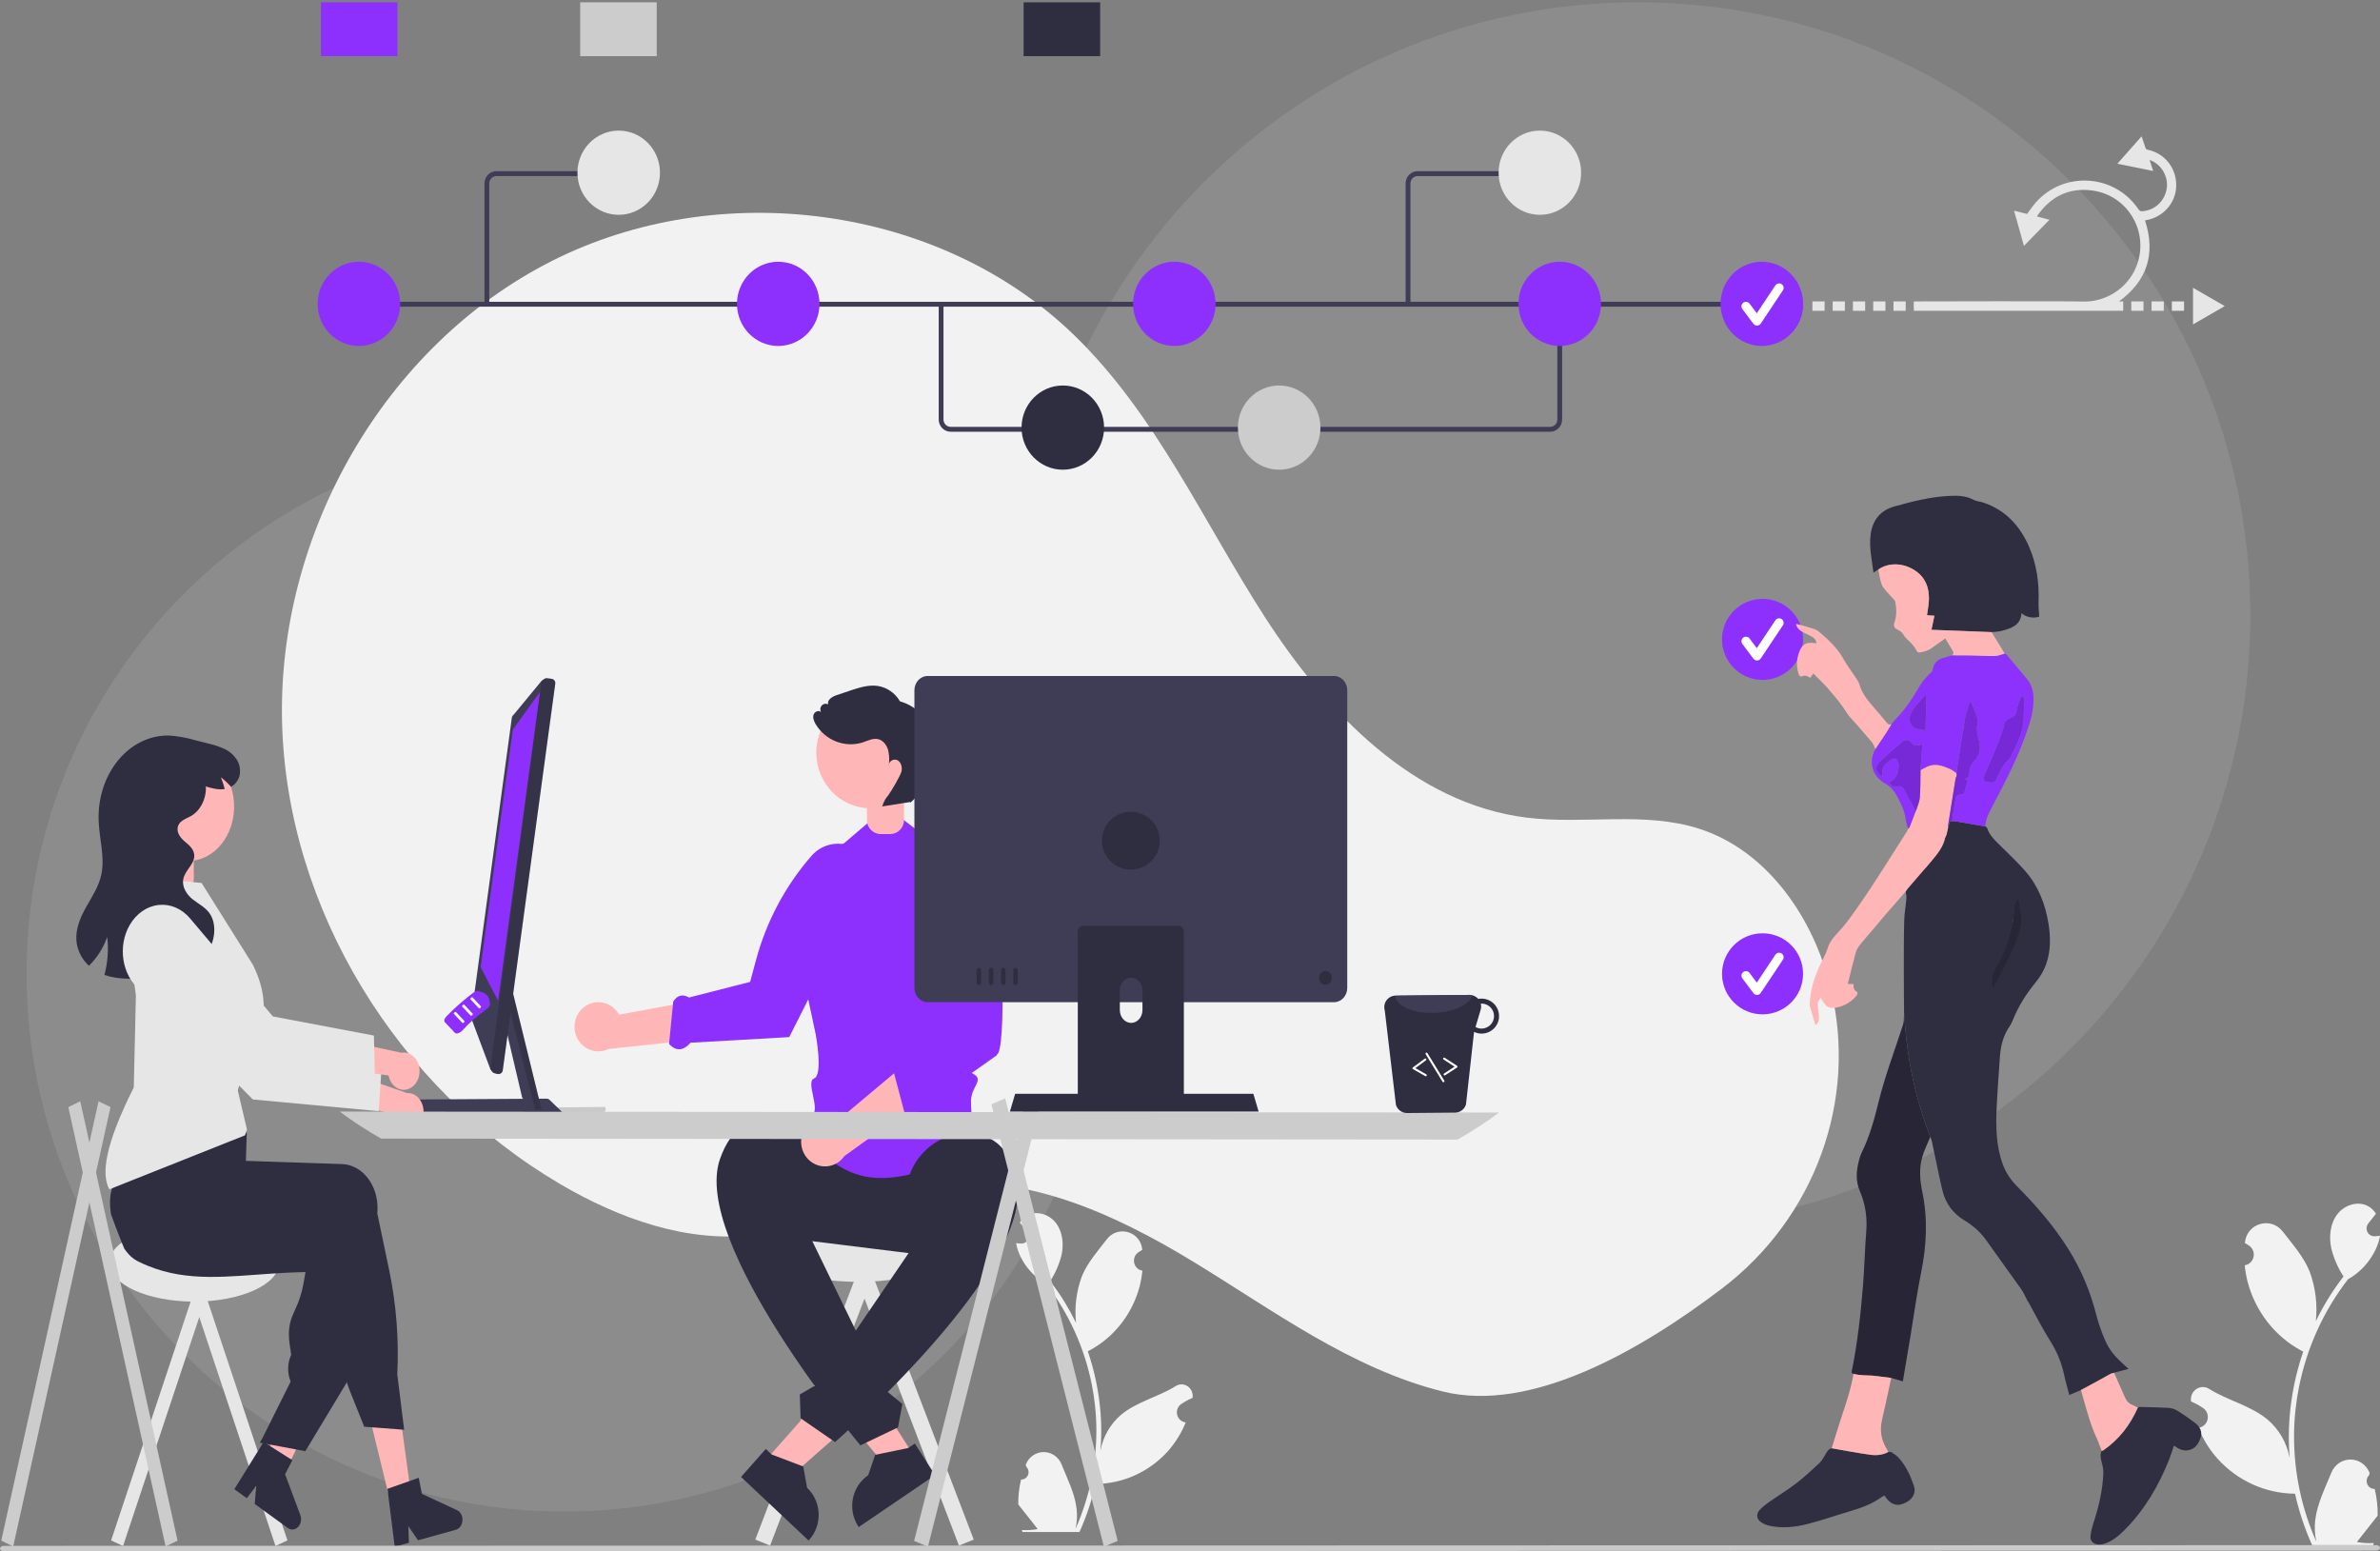 <?xml version="1.0" encoding="UTF-8"?>
<!DOCTYPE svg PUBLIC "-//W3C//DTD SVG 1.1//EN" "http://www.w3.org/Graphics/SVG/1.1/DTD/svg11.dtd">
<svg version="1.1" xmlns="http://www.w3.org/2000/svg" xmlns:xlink="http://www.w3.org/1999/xlink" x="0" y="0" width="1028" height="670" viewBox="0, 0, 1028, 670">
  <rect x="0" y="0" width="1028" height="670" fill="#808080" stroke="none"/>
  <defs>
    <clipPath id="Clip_1">
      <path d="M736.081,219.747 L929.223,209.575 L953.187,664.599 L760.045,674.771 z"/>
    </clipPath>
  </defs>
  <g id="Layer_2" opacity="0.101">
    <path d="M707.33,530.34 C561.157,530.34 442.66,411.843 442.66,265.67 C442.66,119.497 561.157,1 707.33,1 C853.503,1 972,119.497 972,265.67 C972,411.843 853.503,530.34 707.33,530.34 z" fill="#FFFFFF"/>
    <path d="M243.715,652.798 C115.46,652.798 11.488,548.826 11.488,420.57 C11.488,292.315 115.46,188.343 243.715,188.343 C371.971,188.343 475.943,292.315 475.943,420.57 C475.943,548.826 371.971,652.798 243.715,652.798 z" fill="#FFFFFF"/>
  </g>
  <g id="Layer_3">
    <path d="M925.029,58.869 C925.619,60.617 926.168,62.19 926.676,63.775 C926.84,64.286 927.068,64.544 927.645,64.664 C935.118,66.223 940.157,72.675 939.977,80.398 C939.807,87.664 934.29,93.885 926.958,95.082 C926.78,95.111 926.606,95.165 926.499,95.191 C931.185,109.576 927.488,121.193 915.32,130.147 L915.335,130.179 L917.088,130.179 L917.088,134.226 C852.78,134.22 828.731,134.227 826.682,134.217 C826.645,134.214 826.505,130.19 826.708,130.179 C826.757,130.176 891.714,130.001 899.827,130.227 C908.902,130.48 918.815,125.081 922.797,114.97 C928.486,100.528 919.333,84.501 903.966,82.304 C894.035,80.885 886.138,84.618 880.281,92.724 C880.187,92.855 880.103,92.994 880.022,93.134 C879.983,93.202 879.964,93.282 879.885,93.493 C881.622,93.953 883.341,94.408 885.229,94.908 C881.528,98.695 877.939,102.369 874.2,106.194 C872.768,101.086 871.378,96.133 869.936,90.99 C871.964,91.499 873.826,91.966 875.557,92.4 C876.862,90.674 878.001,88.926 879.375,87.386 C891.581,73.711 913.3,75.146 923.617,90.299 C924.145,91.075 924.646,91.332 925.584,91.223 C930.856,90.615 934.831,86.983 935.815,81.779 C936.781,76.675 933.892,71.313 929.092,69.301 C928.946,69.24 928.791,69.195 928.478,69.087 C928.998,70.683 929.481,72.163 930.031,73.848 C924.831,72.791 919.792,71.767 914.563,70.703 C918.086,66.72 921.486,62.875 925.029,58.869 z" fill="#E6E6E6"/>
    <path d="M947.242,140.105 C947.247,127.73 947.242,126.118 947.242,124.292 C951.849,126.95 956.308,129.523 960.937,132.194 C956.345,134.847 951.892,137.419 947.242,140.105" fill="#E6E6E6"/>
    <path d="M920.578,130.18 L925.848,130.18 L925.848,134.226 L920.578,134.226 L920.578,130.18 z" fill="#E6E6E6"/>
    <path d="M929.339,130.18 L934.609,130.18 L934.609,134.226 L929.339,134.226 L929.339,130.18 z" fill="#E6E6E6"/>
    <path d="M938.094,130.18 L943.364,130.18 L943.364,134.226 L938.094,134.226 L938.094,130.18 z" fill="#E6E6E6"/>
    <path d="M800.348,130.176 L805.618,130.176 L805.618,134.222 L800.348,134.222 L800.348,130.176 z" fill="#E6E6E6"/>
    <path d="M809.109,130.176 L814.379,130.176 L814.379,134.222 L809.109,134.222 L809.109,130.176 z" fill="#E6E6E6"/>
    <path d="M817.864,130.176 L823.134,130.176 L823.134,134.222 L817.864,134.222 L817.864,130.176 z" fill="#E6E6E6"/>
    <path d="M782.838,130.18 L788.108,130.18 L788.108,134.226 L782.838,134.226 L782.838,130.18 z" fill="#E6E6E6"/>
    <path d="M791.593,130.18 L796.863,130.18 L796.863,134.226 L791.593,134.226 L791.593,130.18 z" fill="#E6E6E6"/>
    <path d="M1025.712,643.039 C1024.318,643.105 1023.033,642.266 1022.495,640.939 C1021.957,639.613 1022.28,638.081 1023.304,637.105 C1023.389,636.762 1023.449,636.516 1023.532,636.172 Q1023.487,636.061 1023.441,635.948 C1022.041,632.536 1018.789,630.325 1015.195,630.339 C1011.602,630.353 1008.368,632.589 1006.99,636.011 C1004.3,642.693 1000.875,649.384 1000.031,656.448 C999.659,659.57 999.817,662.735 1000.494,665.802 C994.174,651.59 990.893,636.145 990.872,620.511 C990.87,616.588 991.081,612.668 991.504,608.769 Q992.029,603.975 992.961,599.249 C996.348,582.155 1003.62,566.131 1014.18,552.497 C1019.292,549.621 1023.425,545.201 1026.024,539.829 C1026.966,537.898 1027.632,535.837 1028,533.71 C1027.423,533.788 1026.837,533.836 1026.261,533.875 C1026.081,533.885 1025.893,533.895 1025.713,533.905 L1025.645,533.908 C1024.35,533.968 1023.143,533.239 1022.559,532.046 C1021.975,530.853 1022.126,529.419 1022.942,528.381 Q1023.316,527.908 1023.69,527.435 C1024.068,526.947 1024.455,526.47 1024.833,525.983 C1024.877,525.937 1024.918,525.887 1024.957,525.836 C1025.391,525.281 1025.826,524.735 1026.261,524.18 C1025.467,522.91 1024.4,521.846 1023.141,521.072 C1018.784,518.44 1012.772,520.263 1009.625,524.326 C1006.468,528.389 1005.872,534.09 1006.969,539.166 C1008.047,543.486 1009.83,547.585 1012.243,551.289 C1012.006,551.6 1011.761,551.902 1011.525,552.214 C1007.205,557.94 1003.44,564.089 1000.284,570.572 C1001.051,563.309 1000.136,555.962 997.611,549.135 C995.052,542.772 990.258,537.414 986.034,531.913 C980.963,525.307 970.561,528.19 969.667,536.565 Q969.654,536.687 969.642,536.808 Q970.583,537.355 971.484,537.97 C973.029,539.033 973.781,540.966 973.38,542.836 C972.978,544.706 971.504,546.129 969.668,546.421 L969.576,546.435 C969.8,548.767 970.194,551.076 970.757,553.345 C974.056,566.148 982.384,576.954 993.736,583.161 C994.105,583.356 994.463,583.551 994.833,583.736 C991.661,593 989.672,602.65 988.915,612.443 C988.487,618.221 988.511,624.024 988.991,629.797 L988.962,629.592 C987.752,623.172 984.43,617.38 979.558,613.193 C972.32,607.064 962.095,604.807 954.286,599.881 C952.592,598.759 950.42,598.753 948.721,599.867 C947.021,600.98 946.103,603.008 946.367,605.066 Q946.383,605.173 946.399,605.281 C947.563,605.77 948.696,606.333 949.793,606.967 Q950.734,607.514 951.635,608.128 C953.179,609.192 953.932,611.124 953.53,612.994 C953.128,614.864 951.654,616.288 949.818,616.579 L949.726,616.594 C949.66,616.604 949.603,616.613 949.538,616.623 C951.526,621.518 954.317,626.024 957.789,629.944 C966.457,639.531 978.575,645.012 991.288,645.096 L991.297,645.096 C993.005,652.745 995.478,660.191 998.679,667.312 L1025.051,667.312 C1025.145,667.01 1025.231,666.698 1025.315,666.396 C1022.875,666.555 1020.424,666.404 1018.018,665.948 C1019.975,663.473 1021.931,660.979 1023.888,658.504 C1023.932,658.457 1023.972,658.409 1024.011,658.357 C1025.004,657.09 1026.005,655.833 1026.998,654.567 L1026.999,654.565 C1027.051,650.682 1026.619,646.809 1025.713,643.039 z" fill="#F2F2F2"/>
  </g>
  <g id="Layer_9">
    <path d="M743.951,556.345 C783.638,526.116 802.594,475.32 790.727,426.863 Q790.285,425.057 789.793,423.259 C781.926,394.495 762.462,367.158 734.093,357.968 C710.274,350.251 684.274,356.185 659.424,353.116 C610.643,347.092 572.823,307.622 546.213,266.297 C519.602,224.971 499.151,178.713 463.791,144.573 C405.506,88.297 310.429,76.181 238.165,112.812 C165.9,149.443 119.868,230.713 121.831,311.707 C123.794,392.702 171.877,470.139 241.706,511.224 C267.358,526.317 297.027,537.01 326.554,533.268 C352.174,530.022 375.453,516.256 400.953,512.169 C441.044,505.743 480.88,523.87 515.556,544.992 C550.231,566.115 583.726,591.152 623.13,600.945 C661.391,610.453 708.794,583.123 743.951,556.345 z" fill="#F2F2F2"/>
    <path d="M778.8,276.141 C778.8,285.806 770.965,293.641 761.3,293.641 C751.635,293.641 743.8,285.806 743.8,276.141 C743.8,266.476 751.635,258.641 761.3,258.641 C770.965,258.641 778.8,266.476 778.8,276.141 z" fill="#8D30FE"/>
    <path d="M758.912,285.249 C758.3,285.249 757.723,284.96 757.355,284.47 L752.581,278.104 C751.936,277.244 752.11,276.024 752.97,275.379 C753.831,274.734 755.051,274.908 755.696,275.768 L758.819,279.933 L766.841,267.9 C767.438,267.006 768.646,266.765 769.54,267.361 C770.434,267.957 770.676,269.165 770.081,270.059 L760.532,284.382 C760.182,284.907 759.598,285.23 758.967,285.248 C758.948,285.248 758.93,285.249 758.912,285.249 z" fill="#FFFFFF"/>
    <path d="M778.8,420.571 C778.8,430.236 770.965,438.071 761.3,438.071 C751.635,438.071 743.8,430.236 743.8,420.571 C743.8,410.906 751.635,403.071 761.3,403.071 C770.965,403.071 778.8,410.906 778.8,420.571 z" fill="#8D30FE"/>
    <path d="M758.912,429.679 C758.3,429.679 757.723,429.391 757.355,428.9 L752.581,422.535 C751.936,421.674 752.11,420.454 752.97,419.809 C753.831,419.164 755.051,419.339 755.696,420.199 L758.819,424.363 L766.841,412.33 C767.437,411.435 768.647,411.192 769.542,411.789 C770.436,412.386 770.678,413.595 770.081,414.49 L760.532,428.812 C760.182,429.338 759.598,429.661 758.967,429.678 C758.948,429.679 758.93,429.679 758.912,429.679 z" fill="#FFFFFF"/>
    <g>
      <path d="M669.558,186.465 L410.635,186.465 C407.776,186.462 405.458,184.098 405.455,181.18 L405.455,131.392 L407.527,131.392 L407.527,181.18 C407.529,182.931 408.919,184.349 410.635,184.351 L669.558,184.351 C671.274,184.349 672.664,182.931 672.666,181.18 L672.666,131.044 L674.739,131.044 L674.739,181.18 C674.735,184.098 672.418,186.462 669.558,186.465 z" fill="#3F3D56"/>
      <path d="M154.98,130.335 L763.419,130.335 L763.419,132.449 L154.98,132.449 z" fill="#3F3D56"/>
      <path d="M172.848,131.227 C172.848,141.269 164.868,149.411 155.024,149.411 C145.18,149.411 137.2,141.269 137.2,131.227 C137.2,121.184 145.18,113.043 155.024,113.043 C164.868,113.043 172.848,121.184 172.848,131.227 z" fill="#8D30FE" id="a67a4451-c7cc-402c-b29d-5a705f3c9418"/>
      <path d="M353.969,131.227 C353.969,141.269 345.989,149.411 336.145,149.411 C326.302,149.411 318.322,141.269 318.322,131.227 C318.322,121.184 326.302,113.043 336.145,113.043 C345.989,113.043 353.969,121.184 353.969,131.227 z" fill="#8D30FE" id="abdb3fbf-f68e-433e-a33f-153626b38c76"/>
      <path d="M476.888,184.673 C476.888,194.716 468.908,202.857 459.064,202.857 C449.22,202.857 441.24,194.716 441.24,184.673 C441.24,174.631 449.22,166.49 459.064,166.49 C468.908,166.49 476.888,174.631 476.888,184.673 z" fill="#2F2E41" id="ac293633-0933-4e21-a8aa-bc27ca4fbccc"/>
      <path d="M570.333,184.673 C570.333,194.716 562.353,202.857 552.51,202.857 C542.666,202.857 534.686,194.716 534.686,184.673 C534.686,174.631 542.666,166.49 552.51,166.49 C562.353,166.49 570.333,174.631 570.333,184.673 z" fill="#CCCCCC" id="a0cd768d-b738-4d4b-9ab3-78ab535c7573"/>
      <path d="M525.051,131.227 C525.051,141.269 517.071,149.411 507.228,149.411 C497.384,149.411 489.404,141.269 489.404,131.227 C489.404,121.184 497.384,113.043 507.228,113.043 C517.071,113.043 525.051,121.184 525.051,131.227 z" fill="#8D30FE" id="b9eb3d2e-31e0-4fe2-be5c-79abb86bc227"/>
      <path d="M778.8,131.227 C778.8,141.269 770.82,149.411 760.976,149.411 C751.132,149.411 743.152,141.269 743.152,131.227 C743.152,121.184 751.132,113.043 760.976,113.043 C770.82,113.043 778.8,121.184 778.8,131.227 z" fill="#8D30FE" id="aa04baac-fce0-420a-b86a-4a97f3079928"/>
      <path d="M691.526,131.227 C691.526,141.269 683.546,149.411 673.702,149.411 C663.859,149.411 655.879,141.269 655.879,131.227 C655.879,121.184 663.859,113.043 673.702,113.043 C683.546,113.043 691.526,121.184 691.526,131.227 z" fill="#8D30FE" id="e92cf92c-058e-415c-ba96-766a57ee18d9"/>
      <path d="M442.137,1 L475.196,1 L475.196,24.245 L442.137,24.245 z" fill="#2F2E41" id="ac5bf8cc-574d-4509-9338-881c836fd832"/>
      <path d="M138.625,1 L171.684,1 L171.684,24.245 L138.625,24.245 z" fill="#8D30FE" id="ad5a043d-52f1-4931-b771-e4991ef7f7f7"/>
      <path d="M250.603,1 L283.662,1 L283.662,24.245 L250.603,24.245 z" fill="#CCCCCC" id="e5d95e83-bdd9-4322-95a9-5a9c4b449a8f"/>
      <path d="M210.294,132.449 C209.722,132.449 209.258,131.976 209.258,131.392 L209.258,79.212 C209.261,76.295 211.579,73.93 214.439,73.927 L264.872,73.927 C265.445,73.927 265.909,74.4 265.909,74.984 C265.909,75.568 265.445,76.041 264.872,76.041 L214.439,76.041 C212.723,76.043 211.332,77.462 211.33,79.212 L211.33,131.392 C211.33,131.976 210.866,132.449 210.294,132.449 z" fill="#3F3D56"/>
      <path d="M285.066,74.589 C285.066,84.632 277.086,92.773 267.243,92.773 C257.399,92.773 249.419,84.632 249.419,74.589 C249.419,64.546 257.399,56.405 267.243,56.405 C277.086,56.405 285.066,64.546 285.066,74.589 z" fill="#E6E6E6" id="b0a7c1c1-8f27-441f-a84a-e44462cc473e"/>
      <path d="M609.206,131.392 L607.134,131.392 L607.134,79.212 C607.137,76.295 609.454,73.93 612.314,73.927 L662.748,73.927 L662.748,76.041 L612.314,76.041 C610.598,76.043 609.208,77.462 609.206,79.212 z" fill="#3F3D56"/>
      <path d="M682.941,74.589 C682.941,84.632 674.962,92.773 665.118,92.773 C655.274,92.773 647.294,84.632 647.294,74.589 C647.294,64.546 655.274,56.405 665.118,56.405 C674.962,56.405 682.941,64.546 682.941,74.589 z" fill="#E6E6E6" id="b3140cf1-cdb8-48ff-81af-ce41ed4f5739"/>
    </g>
    <g>
      <path d="M778.799,131.5 C778.799,141.165 770.964,149 761.299,149 C751.634,149 743.8,141.165 743.8,131.5 C743.8,121.835 751.634,114 761.299,114 C770.964,114 778.799,121.835 778.799,131.5 z" fill="#8D30FE"/>
      <path d="M758.912,140.608 C758.299,140.608 757.722,140.319 757.355,139.829 L752.581,133.463 C751.936,132.603 752.11,131.383 752.97,130.738 C753.83,130.093 755.05,130.268 755.695,131.128 L758.819,135.292 L766.841,123.259 C767.437,122.363 768.646,122.121 769.541,122.718 C770.436,123.314 770.678,124.524 770.08,125.418 L760.532,139.741 C760.181,140.267 759.598,140.59 758.966,140.607 C758.948,140.608 758.93,140.608 758.912,140.608 z" fill="#FFFFFF"/>
    </g>
    <g>
      <path d="M441.026,638.976 C442.327,639.037 443.527,638.254 444.03,637.015 C444.532,635.776 444.23,634.346 443.274,633.434 C443.195,633.114 443.139,632.884 443.061,632.563 Q443.103,632.459 443.146,632.354 C444.454,629.168 447.49,627.103 450.846,627.116 C454.202,627.129 457.222,629.217 458.508,632.413 C461.02,638.652 464.219,644.901 465.007,651.497 C465.354,654.412 465.207,657.368 464.574,660.232 C470.476,646.961 473.54,632.538 473.56,617.939 C473.561,614.275 473.364,610.615 472.969,606.974 Q472.479,602.497 471.609,598.084 C468.446,582.121 461.655,567.158 451.794,554.426 C447.021,551.741 443.161,547.613 440.734,542.597 C439.855,540.794 439.233,538.869 438.889,536.883 C439.428,536.956 439.975,537.001 440.513,537.037 C440.681,537.046 440.857,537.056 441.025,537.065 L441.088,537.068 C442.297,537.124 443.425,536.443 443.97,535.329 C444.515,534.215 444.374,532.876 443.612,531.907 Q443.263,531.465 442.914,531.023 C442.561,530.568 442.199,530.122 441.846,529.667 C441.805,529.624 441.767,529.578 441.731,529.53 C441.325,529.012 440.919,528.502 440.513,527.984 C441.254,526.798 442.251,525.804 443.426,525.081 C447.495,522.624 453.109,524.326 456.048,528.12 C458.996,531.914 459.552,537.238 458.528,541.978 C457.521,546.012 455.856,549.84 453.603,553.298 C453.824,553.589 454.053,553.871 454.274,554.162 C458.308,559.509 461.823,565.251 464.771,571.305 C464.054,564.523 464.909,557.662 467.267,551.287 C469.656,545.345 474.133,540.342 478.077,535.205 C482.813,529.036 492.526,531.728 493.361,539.549 Q493.373,539.663 493.384,539.776 Q492.506,540.287 491.664,540.861 C490.222,541.854 489.519,543.659 489.894,545.405 C490.269,547.151 491.646,548.48 493.36,548.753 L493.446,548.766 C493.237,550.943 492.869,553.099 492.343,555.218 C489.263,567.174 481.486,577.265 470.885,583.061 C470.541,583.243 470.206,583.425 469.861,583.598 C472.823,592.249 474.68,601.26 475.387,610.405 C475.787,615.8 475.764,621.219 475.316,626.61 L475.343,626.419 C476.473,620.424 479.575,615.015 484.125,611.105 C490.884,605.382 500.432,603.274 507.724,598.674 C509.306,597.626 511.334,597.621 512.921,598.661 C514.508,599.7 515.365,601.594 515.119,603.516 Q515.104,603.616 515.089,603.717 C514.002,604.173 512.944,604.699 511.92,605.291 Q511.041,605.802 510.2,606.375 C508.758,607.369 508.055,609.173 508.43,610.919 C508.805,612.665 510.182,613.995 511.896,614.267 L511.982,614.281 C512.044,614.29 512.097,614.299 512.158,614.308 C510.301,618.879 507.695,623.087 504.453,626.747 C496.359,635.7 485.043,640.818 473.171,640.896 L473.163,640.896 C471.568,648.039 469.258,654.992 466.269,661.642 L441.643,661.642 C441.555,661.36 441.475,661.069 441.396,660.787 C443.675,660.935 445.964,660.794 448.21,660.368 C446.383,658.057 444.556,655.728 442.729,653.417 C442.688,653.373 442.65,653.328 442.614,653.28 C441.687,652.097 440.752,650.923 439.825,649.741 L439.824,649.739 C439.775,646.113 440.179,642.496 441.025,638.976 z" fill="#F2F2F2"/>
      <path d="M362.125,531.303 L368.518,528.706 L420.59,664.914 L414.197,667.512 z" fill="#E6E6E6"/>
      <path d="M332.632,667.512 L326.238,664.914 L378.31,528.705 L384.704,531.303 z" fill="#E6E6E6"/>
      <path d="M416.172,535.497 C416.172,545.495 395.832,553.601 370.742,553.601 C345.651,553.601 325.311,545.495 325.311,535.497 C325.311,525.498 345.651,517.393 370.742,517.393 C395.832,517.393 416.172,525.498 416.172,535.497 z" fill="#E6E6E6"/>
      <path d="M408.651,543.192 L335.964,534.205 C321.845,532.459 311.771,519.244 313.465,504.689 C315.158,490.133 327.977,479.748 342.097,481.494 L414.783,490.481 C428.903,492.227 438.976,505.442 437.283,519.997 C435.589,534.553 422.77,544.938 408.651,543.192 z" fill="#2F2E41"/>
      <path d="M390.459,354.213 L405.053,365.401 L418.672,371.628 C417.482,372.477 411.212,459.571 419.291,463.195 C426.17,466.282 419.159,468.835 419.397,476.019 C419.634,483.204 420.525,497.981 420.525,497.981 C382.715,512.986 368.039,514.439 346.061,488.693 C345.749,485.72 347.486,482.923 350.237,481.971 C355.11,480.032 347.665,467.244 351.638,465.751 C355.61,464.258 352.317,446.639 352.317,446.639 L343.856,406.942 L341.785,400.945 L353.338,369.184 L364.54,364.219 L374.782,355.468 z" fill="#8D30FE"/>
      <path d="M251.957,435.194 C254.3,433.214 257.373,432.405 260.349,432.985 C263.326,433.565 265.9,435.475 267.38,438.2 L303.193,431.623 L295.715,449.52 L262.853,453.022 C258.144,455.332 252.504,453.645 249.724,449.097 C246.944,444.549 247.903,438.576 251.957,435.194 z" fill="#FFB6B6"/>
      <path d="M288.986,450.861 C292.129,454.21 295.217,453.808 298.261,450.333 L340.877,447.903 L341.008,447.648 C341.158,447.355 350.139,429.817 358.105,413.402 C359.332,410.874 360.534,408.373 361.677,405.966 Q362.417,404.407 363.12,402.906 C366.282,396.156 368.802,390.45 369.786,387.452 C372.063,380.743 372.046,373.433 369.737,366.735 L369.67,366.574 L369.523,366.485 C363.291,362.807 355.418,364.08 350.578,369.548 C339.299,382.427 331.079,397.832 326.566,414.548 L324.009,424.059 L297.633,430.794 C294.941,429.298 292.62,429.669 290.795,432.54 z" fill="#8D30FE"/>
      <path d="M330.391,630.994 L339.441,639.507 L375.603,607.569 L362.245,595.004 L330.391,630.994 z" fill="#FFB6B6"/>
      <path d="M330.778,625.775 L333.326,628.172 L346.962,633.358 L348.603,642.542 L348.603,642.543 C354.876,648.444 355.321,658.47 349.597,664.938 L349.26,665.318 L320.076,637.866 z" fill="#2F2E41"/>
      <path d="M398.957,531.632 L391.144,516.081 C391.797,500.335 405.046,488.033 420.258,489.602 C428.73,490.477 436.505,495.677 439.267,510.354 C446.369,548.096 360.681,622.799 360.681,622.799 L345.799,612.514 L345.466,602.236 L354.19,597.142 L354.512,588.4 L362.789,584.734 z" fill="#2F2E41"/>
      <path d="M378.164,301.015 C391.004,302.288 400.413,314.05 399.178,327.287 C397.944,340.524 386.534,350.224 373.693,348.951 C360.853,347.679 351.444,335.916 352.679,322.679 C353.913,309.442 365.323,299.742 378.164,301.015 z" fill="#FFB6B6"/>
      <path d="M380.459,336.213 L384.459,336.213 C387.773,336.213 390.459,338.9 390.459,342.213 L390.459,354.213 C390.459,357.527 387.773,360.213 384.459,360.213 L380.459,360.213 C377.146,360.213 374.459,357.527 374.459,354.213 L374.459,342.213 C374.459,338.9 377.146,336.213 380.459,336.213 z" fill="#FFB6B6"/>
      <path d="M394.734,628.632 L384.507,635.589 L353.613,598.233 L368.707,587.967 L394.734,628.632 z" fill="#FFB6B6"/>
      <path d="M403.884,637.078 L370.908,659.508 L370.632,659.078 C365.955,651.77 367.91,641.938 374.998,637.116 L374.999,637.115 L378.007,628.307 L392.261,625.374 L395.139,623.416 z" fill="#2F2E41"/>
      <path d="M347.992,530.124 L357.662,513.917 C359.396,498.258 348.168,483.978 332.904,483.086 C324.404,482.589 315.938,486.477 310.992,500.531 C298.273,536.672 371.627,624.224 371.627,624.224 L387.881,616.454 L389.764,606.355 L381.915,599.922 L382.918,591.235 L375.297,586.285 z" fill="#2F2E41"/>
      <path d="M383.918,330.722 Q383.95,330.257 383.98,329.788 C383.88,330.089 383.859,330.411 383.918,330.722 z" fill="#2F2E41"/>
      <path d="M404.014,319.576 C402.309,311.522 396.424,305.098 388.721,302.884 C386.622,299.26 383.044,296.812 378.989,296.223 C375.23,295.708 371.462,296.857 367.848,298.041 Q364.498,299.139 361.166,300.292 C359.357,300.918 357.134,302.347 357.734,304.214 C356.795,303.71 355.645,303.919 354.931,304.725 C354.216,305.531 354.117,306.731 354.69,307.649 C353.851,306.534 351.911,307.249 351.445,308.576 C350.978,309.902 351.528,311.372 352.21,312.595 C356.433,319.75 364.809,323.063 372.591,320.656 C374.804,319.91 377.065,318.684 379.331,319.232 C381.471,319.749 383.011,321.794 383.62,323.97 C384.065,325.874 384.187,327.842 383.98,329.788 C384.581,328.35 386.198,327.683 387.595,328.298 C389.211,329.129 389.791,331.319 389.391,333.134 C388.99,334.95 384.789,341.988 383.68,343.457 C382.464,344.842 381.569,346.494 381.063,348.289 Q387.038,347.342 393.012,346.395 L393.228,346.618 C399.403,341.672 405.576,327.476 404.014,319.576 z" fill="#2F2E41"/>
      <path d="M346.79,489.161 C347.906,486.257 350.212,484.012 353.087,483.03 C355.963,482.048 359.113,482.429 361.69,484.071 L389.904,460.402 L391.793,479.792 L364.71,499.296 C361.681,503.672 355.955,505.02 351.383,502.434 C346.811,499.848 344.838,494.146 346.79,489.161 z" fill="#FFB6B6"/>
      <path d="M391.431,483.387 C394.83,484.641 397.459,483.709 398.533,478.371 L430.517,455.78 L430.511,455.491 C434.683,455.158 433.729,391.572 427.331,388.461 C426.163,381.456 422.706,375.074 417.533,370.374 L417.399,370.265 L417.228,370.262 C410.048,370.164 403.764,375.217 402.107,382.419 C398.31,399.323 398.376,416.905 402.3,433.778 L404.543,443.373 L390.58,455.556 C386.722,454.515 385.011,456.116 385.294,460.169 z" fill="#8D30FE"/>
      <path d="M482.772,665.478 L476.807,668 L428.22,476.906 L434.186,474.383 L482.772,665.478 z" fill="#CCCCCC"/>
      <path d="M394.837,665.478 L400.802,668 L449.388,476.906 L443.423,474.383 L394.837,665.478 z" fill="#CCCCCC"/>
    </g>
    <path d="M199.765,478.718 L200.222,479.677 C200.526,480.296 201.169,480.692 201.876,480.696 L259.802,480.696 C260.42,480.685 260.993,480.376 261.328,479.872 C261.663,479.369 261.717,478.737 261.471,478.187 C261.451,478.136 261.422,478.089 261.387,478.047 z" fill="#000000" opacity="0.17"/>
    <g>
      <path d="M217.932,441.647 L225.554,474.115 L230.425,479.28 L233.938,479.28 L219.457,420.247 L218.741,430.276 L218.741,430.283 L217.932,441.647 z" fill="#3F3D56"/>
      <path d="M181.251,474.828 L225.966,474.555 L229.934,474.529 L232.764,474.51 L236.062,474.491 L236.088,474.491 C236.566,474.492 237.025,474.675 237.365,475.001 L242.933,480.391 C243.056,480.509 243.156,480.647 243.229,480.799 C243.264,480.842 243.292,480.889 243.314,480.939 C243.559,481.49 243.505,482.122 243.169,482.626 C242.834,483.129 242.262,483.438 241.643,483.45 L183.719,483.45 C183.01,483.447 182.365,483.051 182.061,482.43 L181.607,481.474 L180.672,479.531 L179.612,477.339 C179.499,477.106 179.441,476.851 179.441,476.594 C179.447,475.626 180.252,474.841 181.251,474.828 z" fill="#3F3D56"/>
      <path d="M218.741,430.276 L218.741,430.283 L231.141,479.28 L233.938,479.28 L219.457,420.247 L218.741,430.276 z" fill="#000000" opacity="0.17"/>
      <path d="M203.523,439.254 L221.076,309.961 C221.14,309.477 221.4,309.037 221.8,308.738 L233.883,294.095 L234.969,293.286 C235.371,292.991 235.877,292.861 236.377,292.923 L238.194,293.159 C239.237,293.289 239.974,294.213 239.839,295.223 L239.839,295.223 L221.648,429.186 L221.648,429.193 L220.536,437.387 L219.213,447.117 L219.213,447.13 L217.16,462.269 C217.094,462.794 216.793,463.265 216.337,463.557 C215.889,463.855 215.331,463.953 214.803,463.824 L213.652,463.544 C213.211,463.434 212.824,463.177 212.559,462.817 L212.046,462.11 L211.809,461.779 L203.859,440.56 C203.58,440.182 203.46,439.715 203.523,439.254 z" fill="#3F3D56"/>
      <path d="M233.886,294.096 L211.807,461.782 L212.047,462.11 L212.558,462.815 C212.822,463.175 213.21,463.432 213.651,463.542 L214.805,463.823 C215.333,463.949 215.891,463.852 216.341,463.556 C216.791,463.259 217.089,462.791 217.16,462.269 L239.837,295.225 C239.973,294.215 239.239,293.289 238.196,293.156 L236.374,292.924 C235.875,292.859 235.37,292.99 234.972,293.289 z" fill="#000000" opacity="0.17"/>
      <path d="M233.236,298.891 L221.519,315.083 L207.592,417.672 L215.142,432.173 L233.236,298.891 z" fill="#8D30FE"/>
      <path d="M192.138,441.443 L196.45,446.035 C196.858,446.367 197.429,446.439 197.911,446.218 C198.626,445.973 199.262,445.551 199.756,444.994 C202.837,441.608 206.296,438.563 210.07,435.915 C210.69,435.491 211.185,434.918 211.505,434.252 C211.769,433.815 211.757,433.271 211.472,432.846 C211.429,430.334 209.968,428.778 207.128,428.22 C206.63,427.718 205.505,427.908 204.497,428.67 C200.349,431.803 196.451,435.234 192.836,438.934 C191.948,439.843 191.648,440.922 192.138,441.443 z" fill="#8D30FE"/>
      <path d="M203.219,431.561 L206.848,435.425 C206.973,435.559 207.275,435.49 207.523,435.272 C207.77,435.055 207.869,434.77 207.744,434.637 L204.115,430.772 C203.99,430.639 203.688,430.707 203.44,430.925 C203.193,431.143 203.094,431.428 203.219,431.561 z" fill="#FFFFFF"/>
      <path d="M199.636,434.715 L203.265,438.58 C203.39,438.713 203.692,438.645 203.939,438.427 C204.187,438.209 204.286,437.924 204.16,437.791 L200.532,433.927 C200.406,433.793 200.104,433.862 199.857,434.08 C199.609,434.297 199.511,434.582 199.636,434.715 z" fill="#FFFFFF"/>
      <path d="M196.052,437.87 L199.681,441.734 C199.806,441.867 200.108,441.799 200.356,441.581 C200.603,441.363 200.702,441.079 200.577,440.945 L196.948,437.081 C196.823,436.948 196.521,437.016 196.273,437.234 C196.026,437.452 195.927,437.736 196.052,437.87 z" fill="#FFFFFF"/>
    </g>
    <g>
      <path d="M543.637,480.067 L436.204,480.067 L438.478,472.374 L541.363,472.374 L543.637,480.067 z" fill="#2F2E41"/>
      <path d="M576.232,291.942 L400.653,291.942 C397.512,291.948 394.967,294.708 394.962,298.116 L394.962,426.649 C394.965,430.057 397.511,432.819 400.653,432.823 L576.232,432.823 C579.374,432.819 581.92,430.057 581.923,426.649 L581.923,298.116 C581.918,294.708 579.373,291.948 576.232,291.942 z" fill="#3F3D56"/>
      <path d="M509.139,399.863 L467.74,399.863 C466.521,399.865 465.534,400.981 465.535,402.357 L465.535,476.118 L511.35,476.118 L511.35,402.357 C511.351,401.695 511.118,401.06 510.703,400.593 C510.288,400.125 509.726,399.862 509.139,399.863 z M488.579,441.773 C485.884,441.759 483.703,439.298 483.691,436.259 L483.691,427.751 C483.694,424.709 485.881,422.244 488.579,422.244 C491.277,422.244 493.464,424.709 493.468,427.751 L493.468,436.259 C493.455,439.298 491.274,441.759 488.579,441.773 z" fill="#2F2E41"/>
      <path d="M575.271,422.299 C575.271,423.959 574.03,425.306 572.499,425.306 C570.968,425.306 569.727,423.959 569.727,422.299 C569.727,420.638 570.968,419.292 572.499,419.292 C574.03,419.292 575.271,420.638 575.271,422.299 z" fill="#2F2E41"/>
      <path d="M422.818,417.937 C422.282,417.937 421.847,418.408 421.847,418.989 L421.847,424.404 C421.849,424.984 422.283,425.454 422.818,425.454 C423.352,425.454 423.786,424.984 423.788,424.404 L423.788,418.989 C423.788,418.408 423.353,417.937 422.818,417.937 z" fill="#2F2E41"/>
      <path d="M428.085,417.937 C427.549,417.937 427.115,418.408 427.115,418.989 L427.115,424.404 C427.115,424.985 427.549,425.456 428.085,425.456 C428.621,425.456 429.055,424.985 429.055,424.404 L429.055,418.989 C429.055,418.408 428.621,417.937 428.085,417.937 z" fill="#2F2E41"/>
      <path d="M433.353,417.937 C432.817,417.937 432.383,418.408 432.383,418.989 L432.383,424.404 C432.384,424.984 432.818,425.454 433.353,425.454 C433.888,425.454 434.321,424.984 434.323,424.404 L434.323,418.989 C434.323,418.408 433.888,417.937 433.353,417.937 z" fill="#2F2E41"/>
      <path d="M438.62,417.937 C438.085,417.937 437.65,418.408 437.65,418.989 L437.65,424.404 C437.652,424.984 438.086,425.454 438.62,425.454 C439.155,425.454 439.589,424.984 439.59,424.404 L439.59,418.989 C439.59,418.408 439.156,417.937 438.62,417.937 z" fill="#2F2E41"/>
    </g>
    <g>
      <path d="M76.959,541.478 L82.119,539.071 L124.149,665.271 L118.989,667.678 z" fill="#E6E6E6"/>
      <path d="M53.154,667.678 L47.993,665.271 L90.023,539.071 L95.183,541.478 z" fill="#E6E6E6"/>
      <path d="M120.583,545.364 C120.583,554.627 104.166,562.137 83.914,562.137 C63.662,562.137 47.245,554.627 47.245,545.364 C47.245,536.099 63.662,528.589 83.914,528.589 C104.166,528.589 120.583,536.099 120.583,545.364 z" fill="#E6E6E6"/>
      <path d="M61.665,352.061 C63.396,364.87 73.571,373.596 84.396,371.554 Q85.279,371.387 86.138,371.127 C96.095,368.147 102.485,356.666 100.868,344.664 C100.621,342.82 100.187,341.018 99.577,339.298 C95.699,328.324 85.501,322.514 75.834,325.768 C66.167,329.023 60.081,340.316 61.665,352.061 z" fill="#FFB6B6"/>
      <path d="M78.031,350.565 L78.031,350.565 C81.161,350.565 83.698,353.102 83.698,356.232 L83.698,379.421 C83.698,382.55 81.161,385.087 78.031,385.087 L78.031,385.087 C74.902,385.087 72.365,382.55 72.365,379.421 L72.365,356.232 C72.365,353.102 74.902,350.565 78.031,350.565 z" fill="#FFB6B6"/>
      <path d="M168.683,649.031 L177.598,645.894 L171.701,602.771 L158.543,607.402 L168.683,649.031 z" fill="#FFB6B6"/>
      <path d="M114.011,632.01 C114.554,632.57 115.097,633.121 115.647,633.675 C116.741,634.78 117.849,635.875 118.959,636.954 C119.516,637.494 120.08,638.036 120.639,638.569 L120.636,638.59 L120.672,638.604 L120.683,638.614 L121.584,639.063 L123.492,635.109 L124.372,633.287 L125.616,630.707 L127.895,625.987 L139.894,601.138 L127.254,594.833 L126.442,597.125 L126.436,597.124 L126.034,598.26 L118.487,619.455 L116.946,623.788 L116.897,623.919 L115.97,626.507 L115.171,628.75 L114.28,631.255 z" fill="#FFB6B6"/>
      <path d="M47.968,524.468 C48.59,526.209 49.231,527.945 49.88,529.669 Q51.688,534.483 53.641,539.191 C53.64,539.198 53.646,539.199 53.651,539.207 C54.487,540.466 55.445,541.604 56.504,542.599 C56.547,542.652 56.598,542.691 56.642,542.736 C57.423,543.457 58.277,544.061 59.184,544.535 C59.511,544.699 59.845,544.865 60.172,545.029 C61.355,545.606 62.533,546.13 63.71,546.616 Q66.851,547.903 69.982,548.796 C70.15,548.849 70.318,548.896 70.487,548.942 C79.096,551.331 87.738,551.703 96.856,551.367 C101.357,551.206 105.976,550.868 110.759,550.517 C112.323,550.397 113.891,550.284 115.478,550.175 C115.598,550.168 115.724,550.155 115.85,550.149 C118.118,549.991 120.421,549.847 122.777,549.72 C125.744,549.56 128.799,549.438 131.965,549.375 L131.058,554.469 C130.347,558.386 129.132,562.15 127.455,565.63 C125.531,569.935 124.008,573.342 125.202,581.253 L125.775,585.081 C124.173,588.527 124.028,592.663 125.384,596.254 L125.546,596.675 L113.175,621.462 L112.373,623.07 L116.896,623.917 L122.458,624.967 L131.887,626.734 L149.815,596.986 L150.672,595.566 L150.683,595.488 L157.585,533.155 C157.64,532.603 157.677,532.043 157.69,531.484 C157.862,526.362 156.288,521.374 153.322,517.639 C150.483,514.036 146.541,511.93 142.38,511.794 L137.628,511.634 L127.919,511.306 L121.079,511.079 L120.942,511.076 L100.773,510.397 L100.271,503.288 L100.024,503.124 L92.186,497.955 L65.078,480.079 L65.009,480.036 L63.226,478.86 L62.943,479.25 C62.858,479.368 62.774,479.484 62.696,479.602 C60.293,483.221 58.21,487.12 56.477,491.24 C53.591,497.959 51.031,504.869 48.809,511.933 Q48.663,512.392 48.548,512.769 L48.519,512.845 C48.484,512.964 48.461,513.041 48.452,513.062 C47.351,516.208 47.28,520.285 47.968,524.468 z" fill="#2F2E41"/>
      <path d="M49.815,501.366 C49.968,500.922 50.146,500.475 50.328,500.044 C51.755,496.788 53.332,493.628 55.052,490.578 C56.99,487.101 59.25,483.412 61.882,479.453 Q63.793,476.577 65.963,473.491 Q67.049,471.945 68.212,470.346 C68.243,470.296 68.277,470.248 68.312,470.203 L68.535,469.89 L96.406,479.736 L104.56,483.373 L106.581,489.773 L106.526,491.35 C106.532,491.351 106.532,491.351 106.525,491.357 L106.386,495.658 L106.385,495.665 L106.205,501.347 L106.255,501.349 L122.313,501.885 L138.861,502.439 L147.75,502.738 C151.912,502.875 155.854,504.981 158.692,508.585 C161.657,512.32 163.231,517.308 163.06,522.429 C163.047,522.944 163.014,523.469 162.964,523.984 L168.097,548.567 C171.17,563.269 172.35,578.436 171.598,593.555 L174.572,617.482 L173.702,617.415 L160.743,616.426 L157.321,616.168 L151.612,601.948 C150.961,600.327 150.359,598.671 149.817,596.989 C148.921,594.241 148.174,591.427 147.581,588.566 L137.572,540.319 Q135.659,540.349 133.787,540.349 Q125.124,540.387 117.217,539.953 C100.077,539.022 85.469,536.461 72.738,532.14 Q67.375,530.327 62.443,528.084 Q60.633,527.269 58.882,526.391 C58.607,526.258 58.337,526.126 58.069,525.987 C53.166,523.469 49.679,518.177 48.812,511.936 C48.288,508.371 48.636,504.704 49.815,501.366 z" fill="#2F2E41"/>
      <path d="M169.704,642.163 L179.35,638.759 L180.864,638.222 L182.236,645.17 L197.37,652.193 C198.906,652.904 199.872,654.714 199.755,656.662 C199.637,658.609 198.463,660.238 196.857,660.684 L180.546,665.21 L176.376,659.12 L176.638,666.294 L170.495,668 L167.359,642.994 z" fill="#2F2E41"/>
      <path d="M113.175,621.462 L112.373,623.07 L112.946,623.176 L113.175,621.462 z" fill="#2F2E41"/>
      <path d="M116.019,624.128 L124.898,629.741 L126.292,630.62 L123.137,636.7 L129.714,654.291 C130.383,656.075 129.993,658.167 128.752,659.452 C127.511,660.738 125.707,660.918 124.301,659.898 L110.02,649.532 L110.678,641.733 L106.599,647.049 L101.219,643.146 L113.859,622.766 z" fill="#2F2E41"/>
      <path d="M178.123,487.804 C176.211,488.497 174.138,488.152 172.462,486.862 C170.786,485.572 169.679,483.47 169.438,481.121 L145.975,475.105 L154.893,464.781 L175.807,472.077 C179.243,471.856 182.277,474.711 182.868,478.724 C183.459,482.735 181.42,486.637 178.123,487.804 z" fill="#FFB6B6"/>
      <path d="M109.212,474.833 L65.901,431.035 C58.76,423.797 57.917,411.084 64.018,402.618 L64.018,402.618 C67.307,398.064 72.136,395.477 77.197,395.558 C82.259,395.639 87.027,398.38 90.21,403.037 L122.016,449.578 L164.678,463.207 L163.572,479.883 z" fill="#E6E6E6"/>
      <path d="M58.701,429.867 L57.784,469.621 C45.16,494.858 43.724,507.113 47.219,513.647 L105.808,490.331 L106.683,487.859 L102.711,470.976 L107.625,452.649 C108.49,450.734 120.238,438.969 109.226,416.652 L87.072,381.336 L79.062,380.573 C76.136,389.461 71.673,393.871 66.4,395.921 C54.477,408.853 56.229,410.957 58.701,429.867 z" fill="#E6E6E6"/>
      <path d="M103.444,335.124 C102.821,337.211 101.493,338.896 99.777,339.777 C98.424,338.265 96.959,336.899 95.402,335.693 C96.079,337.32 96.633,339.013 97.06,340.755 C97.029,340.762 97.004,340.762 96.973,340.769 C94.163,341.214 91.34,340.39 88.592,339.573 L88.974,339.989 C89.022,345.311 86.46,350.186 82.404,352.489 C80.204,353.685 77.301,354.516 76.759,357.301 C76.278,359.767 78.084,361.977 79.822,363.443 C81.56,364.909 83.594,366.513 83.877,369.021 C84.333,373.105 79.908,375.694 79.156,379.713 C78.503,383.155 80.753,386.437 83.224,388.406 C85.695,390.375 88.604,391.732 90.515,394.444 C93.898,399.25 92.807,406.915 89.319,411.619 C88.942,412.131 88.538,412.616 88.111,413.071 C87.156,411.642 86.111,410.301 84.987,409.059 C83.633,407.548 82.168,406.181 80.611,404.976 C81.288,406.601 81.843,408.295 82.269,410.036 C82.825,412.27 83.179,414.568 83.323,416.892 C80.81,418.303 78.175,419.387 75.465,420.123 C68.641,422.099 61.619,422.953 54.597,422.66 C51.39,422.601 48.202,422.067 45.107,421.07 C46.524,415.772 46.938,410.17 46.321,404.662 C44.565,409.503 41.848,413.771 38.401,417.103 C35.511,414.412 33.366,410.598 33.009,406.303 C32.571,401.023 34.815,395.975 37.304,391.563 C39.8,387.152 42.672,382.848 43.769,377.708 C45.372,370.21 42.925,362.414 42.611,354.691 C42.208,344.872 45.282,335.3 51.092,328.275 C56.902,321.249 64.924,317.407 73.228,317.672 C76.931,317.929 80.605,318.593 84.204,319.656 C86.157,320.152 88.105,320.655 90.059,321.151 C92.474,321.681 94.843,322.477 97.134,323.528 C99.13,324.451 100.885,325.984 102.218,327.97 C103.547,329.998 104,332.643 103.444,335.124 z" fill="#2F2E41"/>
      <path d="M76.695,665.38 L71.535,667.883 L29.505,478.127 L34.665,475.623 L76.695,665.38 z" fill="#CCCCCC"/>
      <path d="M0.539,665.38 L5.7,667.883 L47.729,478.127 L42.569,475.623 L0.539,665.38 z" fill="#CCCCCC"/>
      <path d="M177.06,470.024 C175.22,470.95 173.128,470.865 171.347,469.791 C169.566,468.717 168.278,466.764 167.83,464.459 L143.963,461.391 L151.915,450.016 L173.361,454.673 C176.759,454.025 180.029,456.487 180.973,460.404 C181.916,464.32 180.235,468.453 177.06,470.024 z" fill="#FFB6B6"/>
      <path d="M107.379,465.69 L60.421,427.516 C52.676,421.206 50.71,408.668 56.026,399.49 L56.026,399.49 C58.892,394.553 63.465,391.38 68.506,390.832 C73.546,390.284 78.532,392.417 82.11,396.653 L117.871,438.983 L161.507,447.235 L161.886,463.956 z" fill="#E6E6E6"/>
    </g>
    <path d="M146.74,480.067 C152.269,484.219 158.249,488.121 164.637,491.745 L629.597,492.148 C635.984,488.525 641.965,484.623 647.493,480.471 z" fill="#CCCCCC"/>
    <path d="M1026.376,669.693 L1.625,670 C0.727,669.998 0,669.466 0,668.81 C0,668.153 0.727,667.621 1.625,667.619 L1026.376,667.312 C1027.274,667.314 1028,667.846 1028,668.502 C1028,669.159 1027.274,669.691 1026.376,669.693 z" fill="#CACACA"/>
    <path d="M500.943,363.065 C500.943,369.969 495.346,375.565 488.443,375.565 C481.539,375.565 475.943,369.969 475.943,363.065 C475.943,356.161 481.539,350.565 488.443,350.565 C495.346,350.565 500.943,356.161 500.943,363.065 z" fill="#2F2E41" id="a0cd768d-b738-4d4b-9ab3-78ab535c7573"/>
    <g>
      <g>
        <path d="M602.958,477.224 C603.63,479.294 605.559,480.697 607.736,480.696 L628.468,480.524 C630.664,480.52 632.594,479.07 633.21,476.963 L636.69,445.657 C637.722,446.146 638.851,446.399 639.993,446.396 C644.168,446.364 647.525,442.954 647.493,438.78 C647.462,434.605 644.052,431.247 639.878,431.279 C639.421,431.269 638.965,431.309 638.517,431.397 C637.554,430.317 636.179,429.696 634.733,429.685 L602.842,429.952 C602.578,429.956 602.314,429.985 602.054,430.036 C600.635,430.275 599.389,431.115 598.637,432.342 C597.885,433.569 597.699,435.061 598.13,436.434 z M637.328,443.538 L639.545,436.102 C639.798,435.243 639.82,434.333 639.607,433.463 C639.709,433.464 639.799,433.418 639.901,433.419 C642.88,433.41 645.306,435.813 645.324,438.793 C645.342,441.773 642.945,444.206 639.965,444.232 C639.039,444.245 638.127,444.005 637.328,443.538 z" fill="#2F2E41"/>
        <path d="M602.626,430.169 C603.213,434.581 610.622,437.805 619.606,437.422 C627.866,437.125 634.673,433.882 635.98,429.921 C635.525,429.756 635.05,429.675 634.573,429.679 L603.397,430.072 C603.138,430.078 602.881,430.111 602.626,430.169 z" fill="#3F3D56"/>
      </g>
      <path d="M624.076,464.44 C624.124,464.427 624.169,464.408 624.211,464.38 L629.347,461.042 C629.473,460.959 629.549,460.82 629.549,460.67 C629.549,460.521 629.473,460.382 629.347,460.3 L624.008,456.828 C623.875,456.74 623.705,456.729 623.562,456.801 C623.419,456.872 623.326,457.014 623.318,457.172 C623.309,457.331 623.385,457.482 623.519,457.568 L628.287,460.67 L623.722,463.639 C623.54,463.757 623.47,463.989 623.558,464.188 C623.645,464.386 623.865,464.493 624.076,464.44 z" fill="#FFFFFF"/>
      <path d="M615.964,464.811 C616.14,464.767 616.272,464.621 616.297,464.441 C616.321,464.262 616.235,464.087 616.077,463.996 L611.343,461.301 L615.919,457.925 C616.116,457.779 616.157,457.501 616.011,457.305 C615.863,457.109 615.584,457.068 615.387,457.214 L610.263,460.993 C610.142,461.083 610.075,461.226 610.084,461.375 C610.093,461.524 610.177,461.659 610.307,461.734 L615.632,464.766 C615.733,464.823 615.852,464.84 615.964,464.811 z" fill="#FFFFFF"/>
      <path d="M623.565,467.366 C623.608,467.355 623.65,467.337 623.687,467.314 C623.789,467.253 623.861,467.155 623.89,467.04 C623.917,466.926 623.899,466.805 623.837,466.705 L616.556,454.816 C616.427,454.607 616.153,454.542 615.943,454.668 C615.733,454.796 615.666,455.068 615.794,455.278 L623.075,467.166 C623.176,467.332 623.375,467.413 623.565,467.366 z" fill="#FFFFFF"/>
    </g>
  </g>
  <g id="Layer_5" display="none">
    <g>
      <path d="M829.042,275.738 L834.467,276.905 C834.503,274.628 834.786,272.36 835.311,270.144 C835.804,272.858 836.843,275.443 838.365,277.74 L869.48,284.41 L899.352,252.766 C899.398,236.945 890.645,224.921 874.951,224.921 C874.005,224.921 873.024,224.967 872.033,225.058 C854.409,222.097 837.613,233.672 834.034,251.245 C822.91,262.239 826.945,268.703 829.042,275.738 z" fill="#2F2E41"/>
      <path d="M813.745,645.8 L802.459,645.8 L797.089,602.102 L813.747,602.103 L813.745,645.8 z" fill="#FFB6B6"/>
      <path d="M816.544,640.212 L798.703,639.143 L798.703,646.815 L781.74,658.574 C780.021,659.766 779.273,661.942 779.895,663.945 C780.517,665.947 782.364,667.311 784.454,667.311 L805.694,667.311 L809.356,659.721 L810.785,667.311 L818.794,667.311 z" fill="#2F2E41"/>
      <path d="M945.97,633.469 L936.154,639.059 L910,603.713 L924.489,595.463 L945.97,633.469 z" fill="#FFB6B6"/>
      <path d="M945.657,627.222 L929.614,635.13 L933.386,641.803 L924.415,660.433 C923.505,662.321 923.924,664.584 925.45,666.018 C926.975,667.451 929.252,667.723 931.07,666.687 L949.544,656.166 L948.997,647.751 L953.971,653.644 L960.937,649.677 z" fill="#2F2E41"/>
      <path d="M772.027,283.394 C774.954,283.819 777.544,285.524 779.099,288.05 C780.654,290.576 781.014,293.664 780.083,296.482 L797.354,311.487 L790.829,324.245 L766.736,302.712 C762.02,300.786 759.483,295.623 760.833,290.694 C762.183,285.766 766.992,282.63 772.027,283.394 z" fill="#FFB6B6"/>
      <path d="M789.419,334.992 C795.18,343.75 808.091,352.209 827.254,359.707 C829.391,360.567 831.789,360.488 833.865,359.49 C841.097,356.187 845.731,343.906 846.166,342.715 L860.172,323.75 C860.421,323.474 866.97,316.013 866.221,308.678 C865.88,305.567 864.2,302.762 861.625,300.999 C851.022,293.11 827.26,320.51 824.177,324.153 L808.669,314.669 L797.37,309.608 L788.248,298.467 L775.404,311.648 L786.956,330.094 C787.572,331.822 788.399,333.468 789.419,334.992 z" fill="#2F2E41"/>
      <path d="M829.698,368.594 C829.698,368.594 796.513,421.653 802.525,427.688 C808.537,433.723 817.893,435.308 817.893,435.308 L838.598,408.377 z" fill="#2F2E41"/>
      <path d="M859.039,296.129 L843.399,306.749 C828.462,316.891 822.045,335.752 827.681,352.947 L832.084,366.381 z" fill="#2F2E41"/>
      <path d="M886.696,440.965 L888.787,448.275 L895.922,536.433 L931.57,603.118 L914.557,615.316 L865.945,551.884 L846.718,488.901 L816.524,628.328 L793.839,626.701 L809.594,433.387 L839.491,378.974 L886.696,440.965 z" fill="#2F2E41"/>
      <path d="M861.699,298.799 L839.931,316.656 C835.154,320.576 831.713,325.893 830.09,331.868 L830.09,331.868 C829.353,334.581 829.002,337.386 829.049,340.198 L829.698,378.974 L809.739,432.516 C809.739,432.516 863.849,453.034 871.064,434.93 C878.279,416.825 861.699,298.799 861.699,298.799 z" fill="#8D30FE"/>
      <path d="M855.189,444.328 C882.22,444.328 888.807,444.532 889.234,444.445 L889.662,444.359 L889.662,428.039 L883.088,398.721 C883.857,389.619 885.656,377.617 885.493,367.34 C884.904,330.195 886.723,293.911 886.723,293.911 L872.416,280.656 L865.917,284.901 L856.106,289.014 C842.092,323.632 828.727,364.21 828.657,366.304 L827.776,402.342 L831.383,416.825 C847.702,428.388 832.792,444.328 855.189,444.328 z" fill="#2F2E41"/>
      <path d="M880.66,326.27 L883.946,346.859 L861.7,356.069 L880.66,326.27 z" fill="#000000" opacity="0.2"/>
      <path d="M836.468,254.931 C836.468,267.005 846.22,276.793 858.249,276.793 C870.278,276.793 880.03,267.005 880.03,254.931 C880.03,242.856 870.278,233.068 858.249,233.068 C846.22,233.068 836.468,242.856 836.468,254.931 z" fill="#FFB6B6"/>
      <path d="M861.856,266.346 L865.106,266.346 C868.42,266.346 871.106,269.032 871.106,272.346 L874.106,284.561 C874.106,287.875 869.67,292.953 866.356,292.953 L862.356,292.953 C859.043,292.953 856.106,292.328 856.106,289.014 L855.856,272.346 C855.856,269.032 858.543,266.346 861.856,266.346 z" fill="#FFB6B6"/>
      <path d="M894.744,365.859 L894.744,365.859 C882.821,379.717 863.069,383.724 846.72,375.603 L841.979,373.248 z" fill="#000000" opacity="0.2"/>
      <path d="M818.953,360.826 C820.92,358.608 823.764,357.379 826.721,357.468 C829.678,357.558 832.443,358.958 834.273,361.291 L856.264,355.094 L863.276,367.59 L832.097,375.903 C827.897,378.792 822.207,378.071 818.854,374.225 C815.5,370.378 815.543,364.622 818.953,360.826 z" fill="#FFB6B6"/>
      <path d="M871.432,374.694 C881.888,374.695 896.035,368.541 912.829,356.623 C914.721,355.307 915.977,353.255 916.292,350.966 C917.53,343.088 909.875,332.439 909.125,331.418 L901.078,309.236 C900.985,308.875 898.391,299.278 891.881,295.863 C889.107,294.435 885.849,294.296 882.964,295.482 C870.563,300.014 880.247,335.017 881.576,339.607 L865.146,347.369 L854.712,354.045 L840.423,355.546 L844.302,373.567 L866.003,374.057 C867.779,374.494 869.603,374.707 871.432,374.694 z" fill="#2F2E41"/>
      <path d="M832.131,240.548 C833.875,242.825 839.881,244.838 847.016,246.463 C847.004,246.314 847.004,246.165 847.004,246.017 C847.04,243.739 847.323,241.472 847.848,239.255 C848.341,241.97 849.381,244.554 850.902,246.852 C851.016,247.023 851.13,247.195 851.256,247.367 C857.376,248.579 863.85,249.517 868.922,250.147 C865.434,262.754 852.065,273.096 853.512,280.761 L892.685,288.792 C892.444,285.607 892.698,282.403 893.437,279.296 C894.186,283.397 896.167,287.169 899.113,290.107 L902.441,290.794 L903.433,285.886 C912.026,265.168 900.048,243.957 880.421,232.986 C876.922,227.721 871.489,224.06 865.309,222.804 L860.419,221.798 C847.449,219.134 834.784,227.529 832.131,240.548 z" fill="#2F2E41"/>
    </g>
  </g>
  <g id="Layer_4">
    <g clip-path="url(#Clip_1)" id="Layer_1">
      <path d="M863.017,420.871 L863.468,421.008 C865.526,416.852 867.807,412.788 869.565,408.507 C870.719,405.695 871.981,402.721 871.204,399.476 C871.184,399.392 871.212,399.298 871.2,399.211 C871.03,397.985 870.858,396.761 870.687,395.536 C870.5,395.539 870.313,395.54 870.125,395.542 C869.916,396.24 869.573,396.928 869.518,397.638 C869.005,404.184 867.285,410.346 863.799,415.955 C862.831,417.512 862.79,419.163 863.017,420.871 M837.345,506.753 C836.377,502.128 835.42,497.501 834.429,492.881 C834.291,492.241 833.985,491.638 833.757,491.019 C826.943,473.766 823.539,455.792 822.426,437.335 C822.386,431.078 822.312,424.821 822.318,418.563 C822.324,411.551 822.306,404.536 822.492,397.526 C822.577,394.346 823.18,391.182 823.439,388.001 C823.519,387.023 823.239,386.016 823.124,385.022 C823.416,384.589 823.67,384.123 824.007,383.729 C826.133,381.244 828.277,378.775 830.418,376.303 C831.695,374.829 833.013,373.391 834.249,371.883 C836.759,368.824 839.351,365.802 840.171,361.75 C840.314,361.46 840.456,361.17 840.599,360.88 L840.596,360.888 C840.667,360.697 840.739,360.506 840.81,360.315 C840.81,360.315 840.804,360.333 840.803,360.333 C841.02,359.337 841.237,358.341 841.453,357.346 L841.448,357.358 C841.637,356.745 841.89,356.144 841.997,355.518 C842.121,354.8 842.495,354.565 843.163,354.655 C843.685,354.671 844.217,354.627 844.726,354.713 C848.995,355.435 853.259,356.181 857.525,356.92 C857.799,357.155 858.231,357.34 858.324,357.633 C859.122,360.134 860.783,362.021 862.581,363.824 C866.596,367.85 870.814,371.697 874.568,375.952 C880.32,382.472 883.416,390.313 884.802,398.851 C885.752,404.706 885.816,410.508 883.865,416.217 C882.83,419.245 881.193,421.894 879.182,424.36 C875.179,429.269 871.8,434.563 869.438,440.474 C869.045,441.457 868.582,442.44 867.982,443.307 C865.179,447.35 864.116,451.913 863.803,456.723 C863.332,463.987 862.734,471.246 862.404,478.517 C862.03,486.794 862.175,495.05 865.117,502.975 C866.451,506.57 868.554,509.651 871.257,512.366 C879.517,520.663 887.141,529.475 893.379,539.435 C898.936,548.308 902.922,557.807 905.483,567.958 C906.379,571.509 907.636,575.002 909.069,578.377 C911.178,583.343 913.459,585.946 919.402,591.19 C917.268,591.764 915.204,592.319 913.141,592.873 C912.603,593.036 912.025,593.123 911.535,593.379 C910.287,594.03 909.089,594.775 907.853,595.448 C904.852,597.084 901.84,598.699 898.833,600.322 C897.225,601.007 895.618,601.691 893.787,602.47 C893.039,599.569 892.224,596.813 891.629,594.01 C890.487,588.625 888.465,583.691 885.484,579.005 C882.118,573.715 879.315,568.068 876.267,562.576 C876.193,562.459 876.119,562.341 876.044,562.224 C876.044,562.224 875.996,562.12 875.995,562.12 C875.9,562.004 875.805,561.89 875.71,561.775 L875.726,561.782 C874.812,560.067 874.066,558.234 872.955,556.658 C868.026,549.664 862.928,542.788 858.023,535.777 C855.448,532.096 852.168,529.287 848.384,526.984 C843.475,523.995 840.361,519.687 838.993,514.125 C838.393,511.681 837.892,509.211 837.345,506.753" fill="#2F2E41"/>
      <path d="M822.426,437.336 C823.54,455.792 826.943,473.766 833.757,491.019 C832.592,493.865 831.17,496.639 830.322,499.578 C828.891,504.533 829.223,509.583 830.277,514.606 C832.734,526.309 832.167,537.933 829.786,549.614 C827.956,558.594 826.737,567.698 825.234,576.745 C824.146,583.293 823.038,589.837 821.905,596.587 C819.979,596.017 818.434,595.561 816.888,595.104 C814.698,594.826 812.506,594.566 810.319,594.268 C807.086,593.827 803.771,594.23 800.583,593.325 C799.871,593.2 799.717,592.82 799.861,592.111 C802.338,579.911 803.694,567.557 804.697,555.168 C805.325,547.421 805.463,539.634 806.098,531.888 C806.601,525.748 805.685,519.899 803.294,514.301 C801.538,510.19 801.776,506.098 802.754,501.939 C803.087,500.52 803.492,499.077 804.13,497.776 C807.539,490.828 809.581,483.433 811.412,475.965 C814.187,464.646 818.347,453.771 821.939,442.713 C822.482,441.043 822.282,439.134 822.426,437.336" fill="#272536"/>
      <path d="M811.3,245.964 C810.641,246.389 809.982,246.815 809.221,247.305 C808.528,241.791 807.266,236.405 807.988,230.855 C808.806,224.557 812.227,220.393 818.33,218.697 C826.109,216.536 833.938,214.55 842.067,214.167 C845.647,213.999 849.131,214.083 852.431,215.842 C853.687,216.511 855.252,216.573 856.633,217.037 C866.286,220.279 872.514,227.11 876.465,236.227 C879.774,243.865 880.818,251.905 880.514,260.179 C880.44,262.204 880.701,264.242 880.809,266.3 C878.44,267.227 874.838,266.552 873.178,264.773 C872.754,270.192 868.584,271.379 864.447,272.499 C863.097,272.865 861.644,272.844 860.238,273 C854.526,272.776 848.813,272.55 843.101,272.328 C840.151,272.214 837.201,272.108 834.264,271.999 C834.704,269.899 835.113,267.945 835.537,265.922 C834.169,265.83 833.138,265.761 832.341,265.707 C832.645,263.278 833.14,261.007 833.171,258.731 C833.243,253.616 831.599,249.278 827.066,246.33 C822.014,243.046 815.745,242.837 811.3,245.964" fill="#2F2E41"/>
      <path d="M832.108,300.139 C831.978,300.082 831.848,300.025 831.719,299.968 C830.209,301.687 828.646,303.363 827.211,305.143 C826.444,306.094 825.761,307.165 825.284,308.285 C824.49,310.148 824.521,312.223 825.934,313.639 C827.385,315.093 829.583,315.144 831.707,315.416 C831.844,310.209 831.976,305.174 832.108,300.139 M874.381,302.685 C874.348,302.051 874.399,301.757 874.304,301.524 C874.175,301.209 873.889,300.678 873.747,300.702 C873.383,300.762 872.855,301.007 872.755,301.302 C872.087,303.273 871.302,305.241 870.977,307.278 C870.719,308.893 869.876,309.506 868.54,310.032 C867.627,310.391 866.61,310.909 866.068,311.663 C865.537,312.404 865.615,313.556 865.305,314.487 C864.549,316.752 863.821,319.034 862.907,321.236 C860.95,325.952 858.879,330.621 856.861,335.312 C856.336,336.531 856.947,337.626 858.24,337.776 C858.94,337.856 859.648,337.864 860.348,337.939 C861.338,338.043 861.813,337.581 862.228,336.685 C863.213,334.56 864.238,332.435 865.475,330.45 C866.279,329.16 867.763,328.264 868.454,326.938 C870.063,323.847 871.54,320.664 872.771,317.405 C874.606,312.547 873.955,307.363 874.381,302.685 M857.525,356.92 C853.259,356.18 848.995,355.435 844.726,354.713 C844.217,354.627 843.685,354.671 843.164,354.654 C843.626,351.647 844.098,348.641 844.549,345.633 C844.852,343.614 845.15,343.268 847.107,343.186 C847.96,343.15 848.36,342.85 848.564,342.007 C848.939,340.46 849.442,338.944 849.883,337.412 C849.915,337.299 849.874,337.164 849.87,337.075 C849.529,336.908 849.217,336.756 848.592,336.45 C850.319,335.948 850.76,334.659 850.698,333.586 C850.575,331.458 851.502,329.908 852.838,328.542 C855.284,326.043 855.591,323.13 854.802,319.93 C854.177,317.4 853.446,314.893 854.248,312.234 C854.439,311.603 854.333,310.78 854.103,310.138 C853.221,307.673 852.234,305.246 851.264,302.748 C851.021,303.175 850.645,303.631 850.484,304.155 C849.848,306.216 849.074,308.264 848.721,310.378 C847.412,318.208 846.251,326.063 845.034,333.91 C844.111,333.309 843.249,332.564 842.252,332.132 C839.103,330.768 835.895,329.514 832.435,331.126 C831.441,331.589 830.496,332.155 829.529,332.673 C829.814,328.953 830.1,325.234 830.384,321.536 C830.255,321.496 830.212,321.466 830.178,321.474 C830.008,321.518 829.837,321.562 829.673,321.623 C828.036,322.224 826.669,322.199 825.467,320.579 C824.544,319.336 822.952,319.276 821.685,320.347 C818.344,323.171 814.992,325.994 811.836,329.018 C809.552,331.205 810.149,333.883 813.012,335.402 C813.02,335.212 813.054,335.041 813.032,334.879 C812.554,331.414 814.535,329.444 817.242,327.894 C818.204,327.344 819.036,327.552 819.51,328.452 C819.878,329.151 820.124,330.023 820.095,330.806 C819.978,333.875 819.039,336.535 815.896,337.813 C816.896,339.327 817.903,340.346 819.864,339.607 C820.419,339.398 821.652,339.765 821.934,340.245 C823.883,343.569 825.665,346.993 827.5,350.385 C826.599,352.74 825.709,355.099 824.782,357.444 C824.694,357.664 824.379,357.796 824.169,357.969 C823.798,356.513 823.265,355.076 823.088,353.597 C822.713,350.485 821.396,347.78 820.034,345.017 C818.628,342.165 816.917,339.831 814.063,338.22 C811.282,336.651 809.29,334.245 808.699,330.946 C808.226,328.307 808.753,325.836 810.024,323.503 C811.622,321.113 813.238,318.737 814.809,316.331 C815.575,315.158 816.258,313.932 816.979,312.73 L816.956,312.728 C817.069,312.626 817.181,312.525 817.294,312.423 C817.684,311.94 818.041,311.427 818.469,310.98 C822.33,306.953 825.615,302.511 828.347,297.638 C829.871,294.919 831.746,292.439 834.156,290.399 C834.48,290.125 834.695,289.61 834.773,289.173 C835.311,286.158 837.189,284.571 840.089,283.955 C841.123,283.735 842.119,283.337 843.133,283.02 C845.83,283.034 848.528,283.017 851.223,283.07 C854.715,283.138 858.206,283.373 861.693,283.306 C863.094,283.279 864.484,282.639 865.879,282.279 C866.177,282.43 866.562,282.508 866.759,282.743 C869.729,286.275 872.683,289.819 875.62,293.378 C878.558,296.936 878.588,301.122 878.134,305.39 C877.618,310.246 875.877,314.752 874.211,319.295 C870.459,329.522 865.393,339.118 860.302,348.707 C858.931,351.291 857.619,353.901 857.525,356.92" fill="#8D31FC"/>
      <path d="M829.529,332.673 C830.496,332.155 831.441,331.589 832.435,331.126 C835.895,329.514 839.103,330.768 842.252,332.132 C843.25,332.564 844.111,333.309 845.034,333.91 C845.086,334.257 845.231,334.623 845.167,334.947 C845.07,335.435 844.739,335.88 844.66,336.368 C843.578,343.013 842.519,349.661 841.465,356.31 C841.411,356.652 841.452,357.008 841.448,357.358 L841.453,357.345 C841.237,358.341 841.02,359.337 840.804,360.333 L840.81,360.315 C840.739,360.506 840.667,360.697 840.596,360.888 L840.599,360.88 C840.456,361.17 840.314,361.46 840.171,361.75 C839.351,365.802 836.759,368.824 834.249,371.884 C833.013,373.391 831.695,374.829 830.418,376.303 C828.277,378.774 826.133,381.244 824.007,383.728 C823.669,384.122 823.416,384.589 823.124,385.022 C820.142,388.426 817.144,391.817 814.185,395.242 C812.387,397.322 810.657,399.46 808.881,401.56 C807.018,403.762 805.077,405.901 803.292,408.165 C802.538,409.12 801.873,410.261 801.553,411.423 C800.336,415.85 799.277,420.32 798.12,424.925 C799.101,424.973 799.826,425.008 800.693,425.051 C800.651,425.555 800.491,426.016 800.607,426.392 C800.782,426.958 801.028,427.758 801.46,427.937 C802.497,428.368 802.468,429.067 802.045,429.715 C799.763,433.215 794.144,435.762 790.693,435.216 C788.824,434.922 788.069,433.571 787.204,432.244 C786.941,431.841 786.763,431.382 786.445,430.747 C785.502,431.865 785.071,433.009 785.165,434.308 C785.284,435.941 785.596,437.563 785.641,439.195 C785.675,440.452 785.502,441.75 784.163,442.72 C783.317,439.893 782.454,437.216 781.741,434.501 C781.536,433.725 781.732,432.833 781.796,431.998 C782.301,425.375 784.683,419.361 787.723,413.544 C788.499,412.06 789.14,410.482 789.651,408.886 C790.369,406.641 791.854,404.983 793.384,403.296 C795.098,401.406 796.802,399.488 798.319,397.441 C807.383,385.214 815.251,372.192 823.463,359.4 C823.749,358.955 823.936,358.448 824.169,357.97 C824.379,357.796 824.694,357.665 824.782,357.444 C825.709,355.099 826.599,352.74 827.5,350.385 C828.101,348.425 829.058,346.495 829.227,344.499 C829.559,340.577 829.454,336.617 829.529,332.673" fill="#FEB6B6"/>
      <path d="M923.386,607.957 C923.651,607.846 923.92,607.632 924.182,607.638 C928.258,607.733 932.338,607.777 936.406,608.018 C937.72,608.096 939.16,608.451 940.268,609.128 C942.992,610.791 945.615,612.638 948.167,614.559 C950.24,616.119 951.349,618.367 950.505,620.884 C949.639,623.468 948.19,625.84 945.076,626.343 C943.478,626.601 941.992,626.217 940.615,625.396 C940.085,625.08 939.577,624.728 938.987,624.345 C938.304,626.357 937.73,628.343 936.965,630.252 C932.418,641.608 926.389,652.041 917.678,660.761 C915.191,663.251 912.503,665.539 909.093,666.671 C908.05,667.018 906.818,667.123 905.735,666.947 C903.845,666.64 902.742,665.226 902.96,663.326 C903.171,661.494 903.615,659.661 904.185,657.903 C906.505,650.743 908.289,643.476 908.505,635.924 C908.555,634.198 908.012,632.432 907.593,630.722 C907.244,629.299 907.076,627.947 907.78,626.602 C907.989,626.545 908.233,626.541 908.402,626.424 C915.226,621.754 920.055,615.463 923.386,607.957" fill="#302F41"/>
      <path d="M815.636,627.06 C816.132,627.103 816.743,626.975 817.102,627.218 C818.197,627.962 819.336,628.724 820.206,629.703 C823.287,633.168 825.195,637.333 826.668,641.657 C827.702,644.696 826.202,647.326 823.4,648.819 C819.854,650.708 816.789,650.323 813.974,645.89 C813.513,646.137 813.012,646.335 812.59,646.642 C808.353,649.719 803.504,651.371 798.549,652.829 C792.6,654.581 786.742,656.671 780.736,658.186 C775.389,659.536 769.876,660.145 764.367,658.968 C763.097,658.697 761.808,658.161 760.725,657.448 C758.675,656.097 758.409,653.884 760.081,652.089 C761.22,650.866 762.553,649.79 763.925,648.829 C767.849,646.081 771.968,643.594 775.763,640.683 C779.312,637.962 782.617,634.905 785.878,631.836 C787.034,630.747 787.817,629.228 788.64,627.828 C789.264,626.767 789.836,625.746 791.159,625.474 C796.732,626.429 802.288,627.513 807.886,628.283 C810.502,628.643 813.201,628.404 815.636,627.06" fill="#302F41"/>
      <path d="M865.879,282.279 C864.484,282.64 863.095,283.279 861.693,283.306 C858.206,283.373 854.714,283.138 851.223,283.07 C848.527,283.017 845.83,283.034 843.133,283.02 C843.845,282.479 843.973,281.903 843.459,281.094 C842.369,279.373 841.363,277.6 840.24,275.71 C838.289,277.093 836.362,278.404 834.498,279.799 C832.84,281.039 830.931,281.538 828.953,281.821 C828.625,281.868 828.044,281.469 827.882,281.132 C826.881,279.035 825.26,277.479 823.599,275.938 C823.182,275.551 822.781,275.111 822.5,274.622 C821.822,273.442 821.042,272.484 819.684,271.955 C818.245,271.395 817.745,270.323 818.275,268.816 C819.265,265.999 819.215,263.176 818.704,260.313 C818.63,259.9 818.487,259.434 818.22,259.129 C817.025,257.765 815.715,256.499 814.562,255.103 C813.793,254.171 812.963,253.16 812.612,252.042 C811.992,250.073 811.718,247.996 811.299,245.964 C815.745,242.837 822.014,243.046 827.066,246.331 C831.599,249.278 833.243,253.616 833.172,258.731 C833.14,261.008 832.645,263.278 832.341,265.707 C833.138,265.761 834.169,265.83 835.537,265.922 C835.113,267.945 834.704,269.899 834.264,272 C837.201,272.109 840.151,272.214 843.101,272.328 C848.813,272.55 854.526,272.776 860.238,273 C861.695,275.369 863.155,277.735 864.606,280.107 C865.045,280.822 865.456,281.554 865.879,282.279" fill="#FEB6B6"/>
      <path d="M816.979,312.73 C816.258,313.932 815.575,315.159 814.809,316.331 C813.238,318.736 811.622,321.114 810.025,323.502 C809.574,322.558 809.294,321.469 808.643,320.693 C805.537,316.995 802.401,313.317 799.122,309.774 C798.004,308.567 797.292,307.183 796.39,305.884 C794.366,302.966 792.078,300.215 789.734,297.541 C787.725,295.251 785.488,293.162 783.223,290.852 C782.761,291.52 782.374,292.079 781.895,292.771 C781.414,292.486 781.001,292.143 780.527,291.989 C780.062,291.837 779.464,291.703 779.049,291.87 C777.748,292.394 777.25,292.262 776.833,290.939 C775.868,287.883 775.971,284.832 777.056,281.832 C778.392,278.137 780.031,277.198 783.984,277.757 C784.148,277.78 784.321,277.743 784.576,277.729 C784.439,276.414 783.667,275.593 782.67,275.008 C781.526,274.337 780.315,273.776 779.122,273.192 C777.566,272.431 776.233,271.472 775.698,269.534 C776.063,269.568 776.348,269.551 776.608,269.624 C778.87,270.255 781.142,270.859 783.38,271.568 C784.168,271.818 784.974,272.216 785.596,272.751 C789.534,276.134 793.413,279.539 796.011,284.197 C797.709,287.24 799.85,290.035 801.756,292.965 C802.308,293.813 802.921,294.692 803.184,295.646 C804.058,298.814 805.857,301.407 807.941,303.852 C810.325,306.651 812.763,309.406 815.073,312.265 C815.699,313.041 816.239,313.006 816.979,312.73" fill="#FEB6B6"/>
      <path d="M815.636,627.06 C813.201,628.404 810.502,628.643 807.886,628.283 C802.288,627.512 796.732,626.429 791.159,625.474 C792.774,620.334 794.305,615.167 796.027,610.065 C797.881,604.571 799.634,599.06 800.583,593.326 C803.771,594.23 807.086,593.827 810.32,594.268 C812.506,594.566 814.698,594.826 816.888,595.104 C815.567,601.162 814.311,607.235 812.904,613.273 C811.848,617.81 812.56,621.975 815.012,625.89 C815.246,626.264 815.429,626.67 815.636,627.06" fill="#FEB6B6"/>
      <path d="M923.386,607.957 C920.055,615.463 915.226,621.754 908.402,626.424 C908.233,626.541 907.989,626.545 907.78,626.602 C907.029,624.672 906.378,622.694 905.506,620.821 C902.995,615.425 901.486,609.703 899.868,604.014 C899.519,602.784 899.178,601.552 898.834,600.323 C901.841,598.699 904.852,597.084 907.853,595.448 C909.09,594.775 910.288,594.029 911.535,593.379 C912.025,593.123 912.603,593.036 913.141,592.873 C914.733,596.479 916.308,600.091 917.925,603.684 C918.56,605.094 919.532,606.184 921.048,606.754 C921.863,607.061 922.608,607.55 923.386,607.957" fill="#FEB6B6"/>
      <path d="M817.294,312.423 C817.181,312.524 817.068,312.626 816.956,312.728 C817.068,312.626 817.181,312.524 817.294,312.423" fill="#FEB6B6"/>
      <path d="M875.71,561.775 C875.805,561.89 875.9,562.004 875.995,562.119 C875.9,562.005 875.805,561.89 875.71,561.775" fill="#8D31FC"/>
      <path d="M876.044,562.224 C876.118,562.341 876.192,562.459 876.267,562.577 C876.193,562.459 876.118,562.342 876.044,562.224" fill="#8D31FC"/>
      <path d="M841.449,357.358 C841.452,357.008 841.411,356.652 841.465,356.31 C842.519,349.661 843.578,343.013 844.66,336.368 C844.74,335.88 845.07,335.435 845.167,334.947 C845.231,334.623 845.086,334.257 845.034,333.91 C846.251,326.064 847.412,318.209 848.721,310.378 C849.074,308.263 849.848,306.216 850.484,304.155 C850.646,303.632 851.021,303.174 851.264,302.749 C852.234,305.246 853.221,307.673 854.103,310.138 C854.332,310.781 854.439,311.602 854.248,312.235 C853.446,314.894 854.177,317.399 854.802,319.931 C855.591,323.13 855.284,326.043 852.838,328.542 C851.502,329.907 850.575,331.457 850.698,333.586 C850.76,334.659 850.319,335.948 848.592,336.45 C849.217,336.756 849.529,336.909 849.87,337.075 C849.874,337.164 849.915,337.299 849.882,337.412 C849.442,338.944 848.939,340.46 848.564,342.007 C848.36,342.849 847.96,343.15 847.107,343.186 C845.15,343.269 844.852,343.613 844.549,345.633 C844.098,348.642 843.626,351.647 843.164,354.654 C842.495,354.565 842.121,354.8 841.997,355.518 C841.89,356.144 841.637,356.745 841.449,357.358" fill="#7729D7"/>
      <path d="M860.56,426.127 C860.223,423.595 860.284,421.145 861.72,418.835 C866.891,410.513 869.441,401.371 870.202,391.66 C870.284,390.606 870.793,389.585 871.103,388.55 C871.381,388.546 871.658,388.544 871.936,388.541 C872.19,390.358 872.446,392.174 872.697,393.992 C872.715,394.121 872.674,394.261 872.704,394.386 C873.856,399.201 871.984,403.613 870.272,407.785 C867.665,414.135 864.282,420.165 861.229,426.332 z" fill="#272536"/>
      <path d="M858.484,364.524 L858.975,373.847 C858.818,372.659 858.557,371.06 858.409,369.451 C858.259,367.827 858.223,366.193 858.137,364.563 C858.253,364.55 858.368,364.537 858.484,364.524" fill="#302F41"/>
      <path d="M840.803,360.333 C841.02,359.337 841.237,358.341 841.453,357.346 C841.237,358.341 841.02,359.337 840.803,360.333" fill="#7729D7"/>
      <path d="M840.171,361.75 C840.314,361.461 840.456,361.17 840.599,360.88 C840.456,361.17 840.314,361.461 840.171,361.75" fill="#7729D7"/>
      <path d="M840.596,360.888 C840.667,360.697 840.738,360.506 840.81,360.315 C840.739,360.506 840.667,360.697 840.596,360.888" fill="#7729D7"/>
      <path d="M829.529,332.673 C829.454,336.617 829.559,340.577 829.227,344.499 C829.058,346.495 828.101,348.425 827.5,350.385 C825.665,346.992 823.884,343.569 821.933,340.244 C821.652,339.765 820.419,339.398 819.864,339.607 C817.903,340.346 816.896,339.327 815.896,337.813 C819.039,336.535 819.979,333.876 820.095,330.806 C820.124,330.023 819.878,329.151 819.51,328.451 C819.036,327.552 818.204,327.344 817.242,327.895 C814.534,329.444 812.554,331.414 813.032,334.879 C813.054,335.041 813.02,335.212 813.012,335.403 C810.149,333.883 809.552,331.205 811.836,329.018 C814.992,325.995 818.344,323.171 821.685,320.348 C822.952,319.276 824.544,319.335 825.467,320.579 C826.669,322.2 828.036,322.224 829.672,321.622 C829.837,321.562 830.007,321.517 830.177,321.474 C830.212,321.466 830.255,321.496 830.384,321.536 C830.1,325.235 829.814,328.954 829.529,332.673" fill="#7729D7"/>
      <path d="M874.381,302.685 C873.955,307.362 874.606,312.547 872.771,317.406 C871.54,320.664 870.063,323.846 868.454,326.938 C867.763,328.265 866.279,329.16 865.475,330.45 C864.238,332.434 863.214,334.56 862.228,336.686 C861.813,337.581 861.338,338.043 860.348,337.939 C859.648,337.864 858.94,337.855 858.24,337.775 C856.947,337.627 856.336,336.531 856.861,335.311 C858.879,330.621 860.95,325.952 862.907,321.236 C863.821,319.034 864.549,316.752 865.305,314.486 C865.615,313.556 865.537,312.404 866.068,311.664 C866.61,310.909 867.627,310.391 868.54,310.032 C869.876,309.506 870.719,308.893 870.977,307.277 C871.302,305.24 872.087,303.272 872.755,301.302 C872.855,301.007 873.383,300.763 873.747,300.701 C873.889,300.678 874.175,301.208 874.304,301.524 C874.399,301.757 874.348,302.05 874.381,302.685" fill="#7729D7"/>
      <path d="M832.108,300.139 C831.976,305.174 831.844,310.209 831.707,315.416 C829.583,315.144 827.385,315.093 825.934,313.639 C824.521,312.223 824.49,310.148 825.284,308.285 C825.761,307.165 826.444,306.094 827.211,305.143 C828.646,303.363 830.209,301.687 831.719,299.968 C831.848,300.025 831.978,300.082 832.108,300.139" fill="#7729D7"/>
    </g>
  </g>
</svg>
